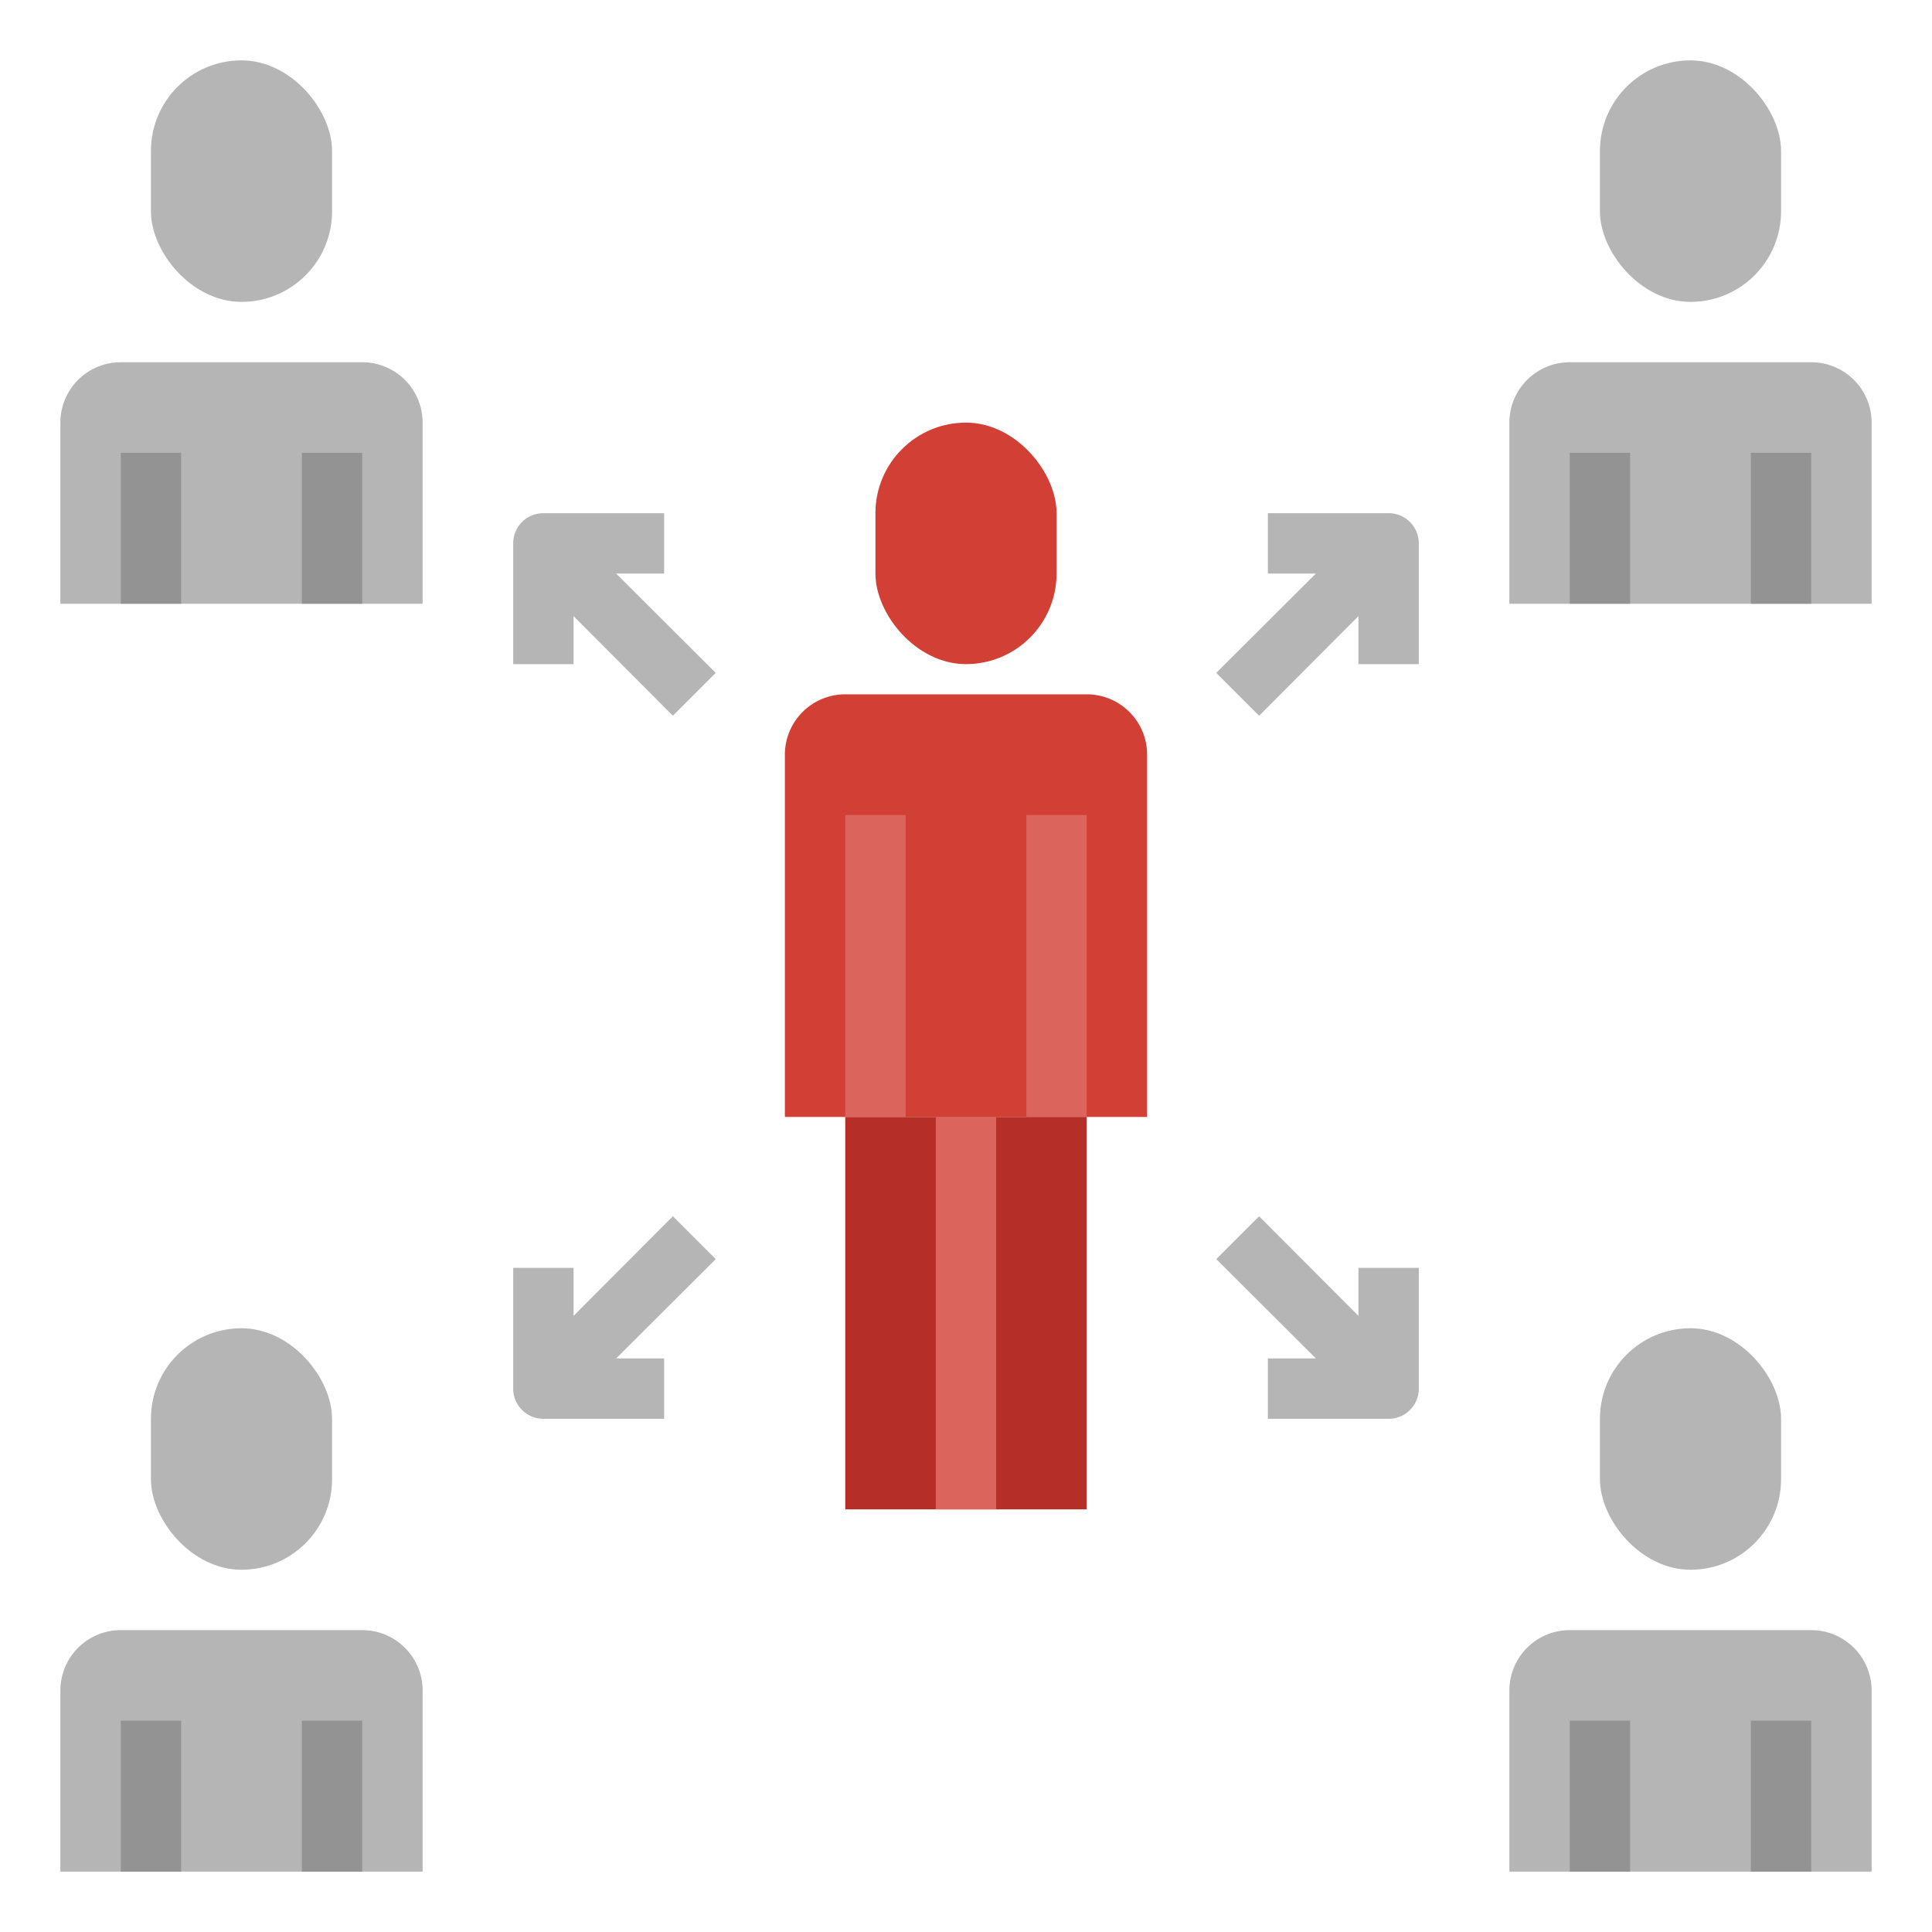 <?xml version="1.0" ?><svg viewBox="0 0 64 64" xmlns="http://www.w3.org/2000/svg"><defs><style>.cls-1{fill:#b5b5b5;}.cls-2{fill:#939393;}.cls-3{fill:#d23f34;}.cls-4{fill:#db655d;}.cls-5{fill:#b52f28;}</style></defs><title/><g data-name="Layer 20" id="Layer_20"><path class="cls-1" d="M50,12H62a0,0,0,0,1,0,0v6a2,2,0,0,1-2,2H52a2,2,0,0,1-2-2V12A0,0,0,0,1,50,12Z" transform="translate(112 32) rotate(180)"/><rect class="cls-2" height="5" width="2" x="58" y="15"/><rect class="cls-2" height="5" width="2" x="52" y="15"/><rect class="cls-1" height="8" rx="3" transform="translate(112 12) rotate(180)" width="6" x="53" y="2"/><path class="cls-1" d="M50,54H62a0,0,0,0,1,0,0v6a2,2,0,0,1-2,2H52a2,2,0,0,1-2-2V54A0,0,0,0,1,50,54Z" transform="translate(112 116) rotate(180)"/><rect class="cls-2" height="5" width="2" x="58" y="57"/><rect class="cls-2" height="5" width="2" x="52" y="57"/><rect class="cls-1" height="8" rx="3" transform="translate(112 96) rotate(180)" width="6" x="53" y="44"/><path class="cls-1" d="M2,54H14a0,0,0,0,1,0,0v6a2,2,0,0,1-2,2H4a2,2,0,0,1-2-2V54A0,0,0,0,1,2,54Z" transform="translate(16 116) rotate(180)"/><rect class="cls-2" height="5" width="2" x="10" y="57"/><rect class="cls-2" height="5" width="2" x="4" y="57"/><rect class="cls-1" height="8" rx="3" transform="translate(16 96) rotate(180)" width="6" x="5" y="44"/><path class="cls-3" d="M26,23H38a0,0,0,0,1,0,0V35a2,2,0,0,1-2,2H28a2,2,0,0,1-2-2V23A0,0,0,0,1,26,23Z" transform="translate(64 60) rotate(180)"/><rect class="cls-4" height="10" width="2" x="34" y="27"/><rect class="cls-5" height="13" width="8" x="28" y="37"/><rect class="cls-4" height="10" width="2" x="28" y="27"/><rect class="cls-3" height="8" rx="3" transform="translate(64 36) rotate(180)" width="6" x="29" y="14"/><rect class="cls-4" height="13" width="2" x="31" y="37"/><path class="cls-1" d="M2,12H14a0,0,0,0,1,0,0v6a2,2,0,0,1-2,2H4a2,2,0,0,1-2-2V12A0,0,0,0,1,2,12Z" transform="translate(16 32) rotate(180)"/><rect class="cls-2" height="5" width="2" x="10" y="15"/><rect class="cls-2" height="5" width="2" x="4" y="15"/><rect class="cls-1" height="8" rx="3" transform="translate(16 12) rotate(180)" width="6" x="5" y="2"/><path class="cls-1" d="M46,17H42v2h1.59l-3.3,3.29,1.42,1.42L45,20.41V22h2V18A1,1,0,0,0,46,17Z"/><path class="cls-1" d="M22,19V17H18a1,1,0,0,0-1,1v4h2V20.41l3.29,3.3,1.42-1.42L20.41,19Z"/><path class="cls-1" d="M45,43.59l-3.29-3.3-1.42,1.42L43.59,45H42v2h4a1,1,0,0,0,1-1V42H45Z"/><path class="cls-1" d="M22.29,40.29,19,43.59V42H17v4a1,1,0,0,0,1,1h4V45H20.41l3.3-3.29Z"/></g></svg>